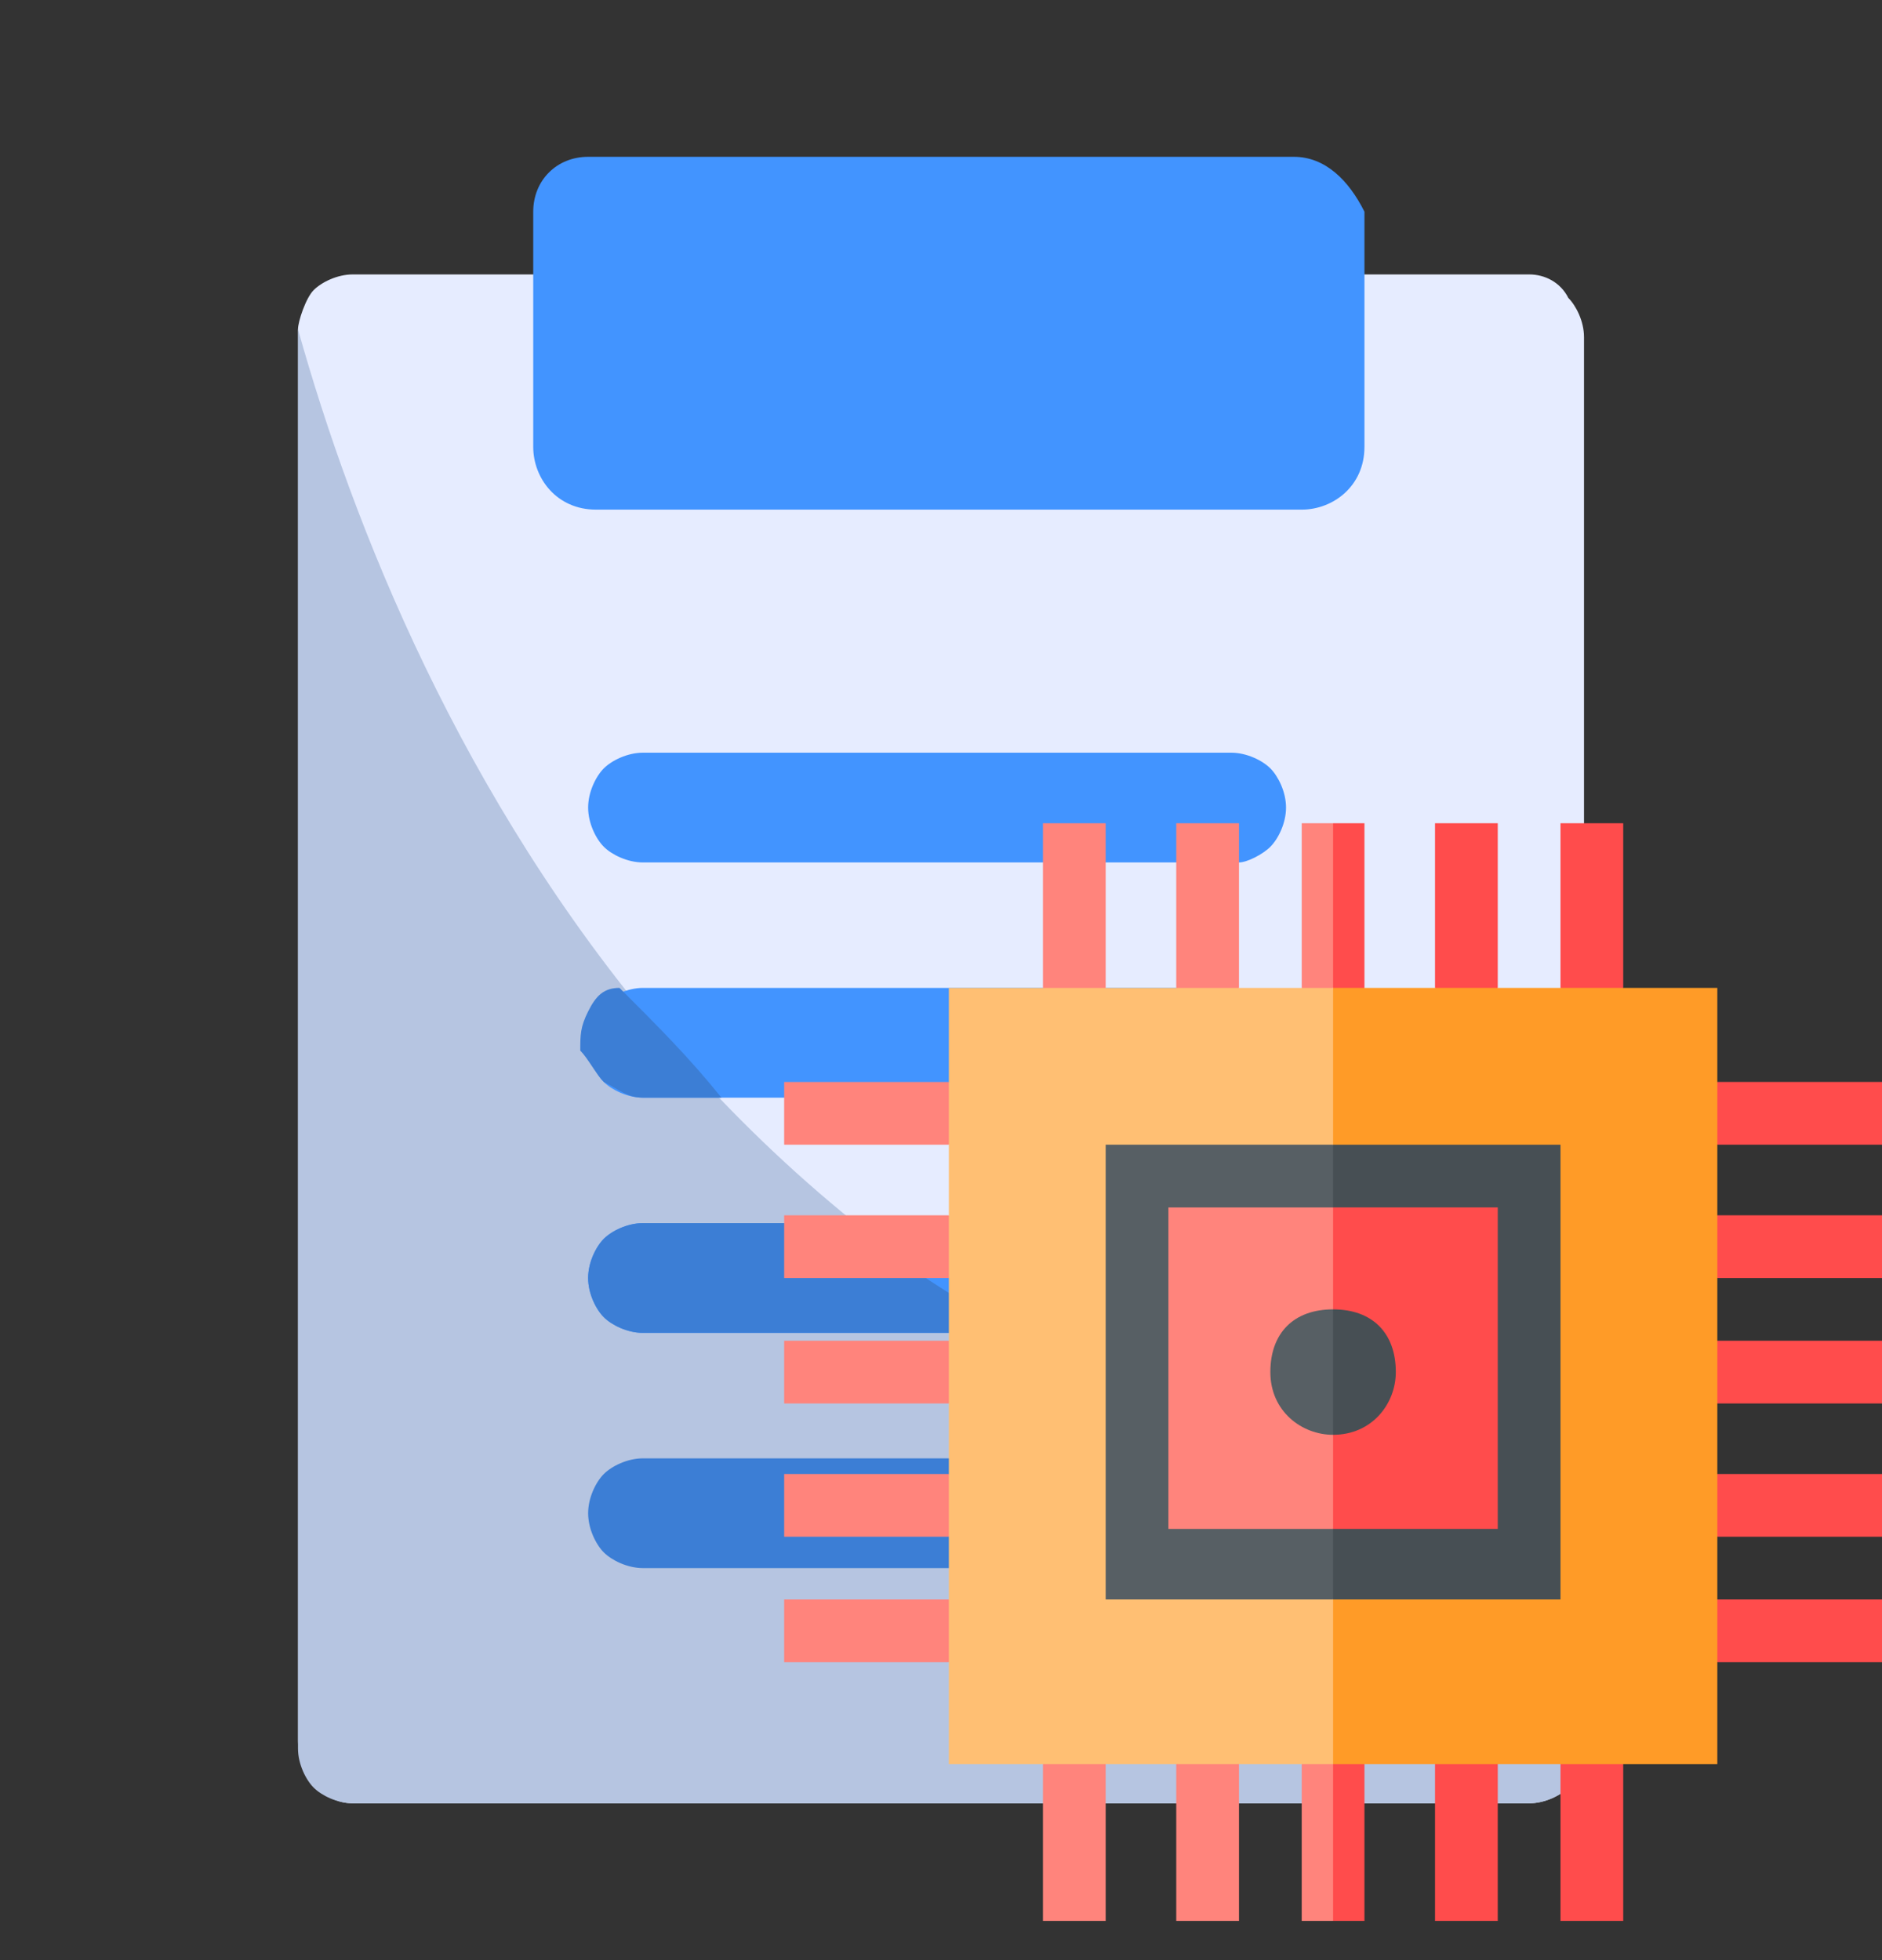 <?xml version="1.0" encoding="utf-8"?>
<!-- Generator: Adobe Illustrator 24.0.3, SVG Export Plug-In . SVG Version: 6.00 Build 0)  -->
<svg version="1.1" id="Layer_1" xmlns="http://www.w3.org/2000/svg" xmlns:xlink="http://www.w3.org/1999/xlink" x="0px" y="0px"
	 viewBox="0 0 24 25" style="enable-background:new 0 0 24 25;" xml:space="preserve">
<rect x="0" y="0" width="24" height="25" fill="#333333" stroke="none"/>
<style type="text/css">
	.st0{fill:#E6ECFF;}
	.st1{fill:#B6C5E1;}
	.st2{fill:#4294FF;}
	.st3{fill:#3C7ED5;}
	.st4{clip-path:url(#SVGID_2_);}
	.st5{fill:#FF847C;}
	.st6{fill:#FF4C4C;}
	.st7{fill:#FFBF73;}
	.st8{fill:#FF9B27;}
	.st9{fill:#575F64;}
	.st10{fill:#474F54;}
</style>
<g>
	<path class="st0" d="M19.5,3.5h-3c-0.2,0-0.4,0.1-0.5,0.2c-0.1,0.1-0.2,0.3-0.2,0.5V5H8.2V4.2c0-0.2-0.1-0.4-0.2-0.5
		C7.9,3.6,7.7,3.5,7.5,3.5h-3C4.3,3.5,4.1,3.6,4,3.7S3.8,4.1,3.8,4.2v18c0,0.2,0.1,0.4,0.2,0.5C4.1,22.9,4.3,23,4.5,23h15
		c0.2,0,0.4-0.1,0.5-0.2c0.1-0.1,0.2-0.3,0.2-0.5v-18c0-0.2-0.1-0.4-0.2-0.5C19.9,3.6,19.7,3.5,19.5,3.5z"/>
	<path class="st1" d="M20.2,19.4v2.9c0,0.2-0.1,0.4-0.2,0.5c-0.1,0.1-0.3,0.2-0.5,0.2h-15c-0.2,0-0.4-0.1-0.5-0.2
		c-0.1-0.1-0.2-0.3-0.2-0.5v-18c0,0,0-0.1,0-0.1C5.2,9.2,9.3,18.1,20.2,19.4z"/>
	<path class="st2" d="M16.5,2h-9C7.1,2,6.8,2.3,6.8,2.7v3c0,0.4,0.3,0.8,0.8,0.8h9c0.4,0,0.8-0.3,0.8-0.8v-3C17.2,2.3,16.9,2,16.5,2
		z"/>
	<path class="st2" d="M15.8,11H8.2c-0.2,0-0.4-0.1-0.5-0.2c-0.1-0.1-0.2-0.3-0.2-0.5s0.1-0.4,0.2-0.5c0.1-0.1,0.3-0.2,0.5-0.2h7.5
		c0.2,0,0.4,0.1,0.5,0.2c0.1,0.1,0.2,0.3,0.2,0.5s-0.1,0.4-0.2,0.5C16.1,10.9,15.9,11,15.8,11z"/>
	<path class="st2" d="M15.8,17H8.2c-0.2,0-0.4-0.1-0.5-0.2c-0.1-0.1-0.2-0.3-0.2-0.5s0.1-0.4,0.2-0.5c0.1-0.1,0.3-0.2,0.5-0.2h7.5
		c0.2,0,0.4,0.1,0.5,0.2c0.1,0.1,0.2,0.3,0.2,0.5s-0.1,0.4-0.2,0.5C16.1,16.9,15.9,17,15.8,17z"/>
	<path class="st3" d="M15.8,20H8.2c-0.2,0-0.4-0.1-0.5-0.2c-0.1-0.1-0.2-0.3-0.2-0.5s0.1-0.4,0.2-0.5c0.1-0.1,0.3-0.2,0.5-0.2h7.5
		c0.2,0,0.4,0.1,0.5,0.2c0.1,0.1,0.2,0.3,0.2,0.5s-0.1,0.4-0.2,0.5C16.1,19.9,15.9,20,15.8,20z"/>
	<path class="st2" d="M15.8,14H8.2c-0.2,0-0.4-0.1-0.5-0.2c-0.1-0.1-0.2-0.3-0.2-0.5s0.1-0.4,0.2-0.5c0.1-0.1,0.3-0.2,0.5-0.2h7.5
		c0.2,0,0.4,0.1,0.5,0.2c0.1,0.1,0.2,0.3,0.2,0.5s-0.1,0.4-0.2,0.5C16.1,13.9,15.9,14,15.8,14z"/>
	<path class="st2" d="M13,17c-0.8-0.4-1.5-0.9-2.2-1.5L13,17z"/>
	<path class="st3" d="M9.2,14h-1c-0.2,0-0.3-0.1-0.5-0.2c-0.1-0.1-0.2-0.3-0.3-0.4c0-0.2,0-0.3,0.1-0.5c0.1-0.2,0.2-0.3,0.4-0.3
		C8.4,13.1,8.8,13.5,9.2,14z"/>
	<path class="st3" d="M13,17H8.2c-0.2,0-0.4-0.1-0.5-0.2c-0.1-0.1-0.2-0.3-0.2-0.5c0-0.2,0.1-0.4,0.2-0.5c0.1-0.1,0.3-0.2,0.5-0.2
		h2.6C11.5,16.1,12.2,16.6,13,17z"/>
	<g>
		<defs>
			<rect id="SVGID_1_" x="10" y="10.5" width="14" height="14"/>
		</defs>
		<clipPath id="SVGID_2_">
			<use xlink:href="#SVGID_1_"  style="overflow:visible;"/>
		</clipPath>
		<g class="st4">
			<path class="st5" d="M16.6,10.5v2.1l0.2,0.3l0.2-0.3l0.3-1L17,10.5H16.6z"/>
			<path class="st6" d="M17.4,10.5H17v2.1l0.2,0.3l0.2-0.3V10.5z"/>
			<path class="st5" d="M16.6,24.5H17l0.3-1l-0.3-1l-0.2-0.3l-0.2,0.3V24.5z"/>
			<path class="st6" d="M17.4,24.5v-2.1l-0.2-0.3L17,22.4v2.1H17.4z"/>
			<path class="st5" d="M14.1,12.6l-0.4,0.3l-0.4-0.3v-2.1h0.8V12.6z"/>
			<path class="st5" d="M15.8,12.6l-0.4,0.3l-0.4-0.3v-2.1h0.8V12.6z"/>
			<path class="st6" d="M19.1,12.6l-0.4,0.3l-0.4-0.3v-2.1h0.8V12.6z"/>
			<path class="st6" d="M20.7,12.6l-0.4,0.3l-0.4-0.3v-2.1h0.8V12.6z"/>
			<path class="st6" d="M24,14.6h-2.1l-0.3-0.4l0.3-0.4H24V14.6z"/>
			<path class="st6" d="M24,16.3h-2.1l-0.3-0.4l0.3-0.4H24V16.3z"/>
			<path class="st6" d="M24,17.9h-2.1l-0.3-0.4l0.3-0.4H24V17.9z"/>
			<path class="st6" d="M24,19.6h-2.1l-0.3-0.4l0.3-0.4H24V19.6z"/>
			<path class="st6" d="M24,21.2h-2.1l-0.3-0.4l0.3-0.4H24V21.2z"/>
			<path class="st6" d="M19.1,24.5h-0.8v-2.1l0.4-0.3l0.4,0.3V24.5z"/>
			<path class="st6" d="M20.7,24.5h-0.8v-2.1l0.4-0.3l0.4,0.3V24.5z"/>
			<path class="st5" d="M14.1,24.5h-0.8v-2.1l0.4-0.4l0.4,0.4V24.5z"/>
			<path class="st5" d="M15.8,24.5h-0.8v-2.1l0.4-0.4l0.4,0.4V24.5z"/>
			<path class="st5" d="M12.1,14.6H10v-0.8h2.1l0.3,0.4L12.1,14.6z"/>
			<path class="st5" d="M12.1,16.3H10v-0.8h2.1l0.3,0.4L12.1,16.3z"/>
			<path class="st5" d="M12.1,17.9H10v-0.8h2.1l0.3,0.4L12.1,17.9z"/>
			<path class="st5" d="M12.1,19.6H10v-0.8h2.1l0.3,0.4L12.1,19.6z"/>
			<path class="st5" d="M12.1,21.2H10v-0.8h2.1l0.3,0.4L12.1,21.2z"/>
			<path class="st7" d="M12.1,12.6v9.9H17l0.3-4.8L17,12.6H12.1z"/>
			<path class="st8" d="M17,12.6h4.9v9.9H17V12.6z"/>
			<path class="st9" d="M14.1,14.6v5.8H17l0.3-2.9L17,14.6H14.1z"/>
			<path class="st10" d="M17,14.6h2.9v5.8H17V14.6z"/>
			<path class="st5" d="M14.9,15.4v4.1H17l0.3-2.1L17,15.4H14.9z"/>
			<path class="st6" d="M17,15.4h2.1v4.1H17V15.4z"/>
			<path class="st9" d="M16.2,17.5c0,0.5,0.4,0.8,0.8,0.8l0.3-0.8L17,16.7C16.5,16.7,16.2,17,16.2,17.5z"/>
			<path class="st10" d="M17,16.7v1.6c0.5,0,0.8-0.4,0.8-0.8C17.8,17,17.5,16.7,17,16.7z"/>
		</g>
	</g>
</g>
</svg>
